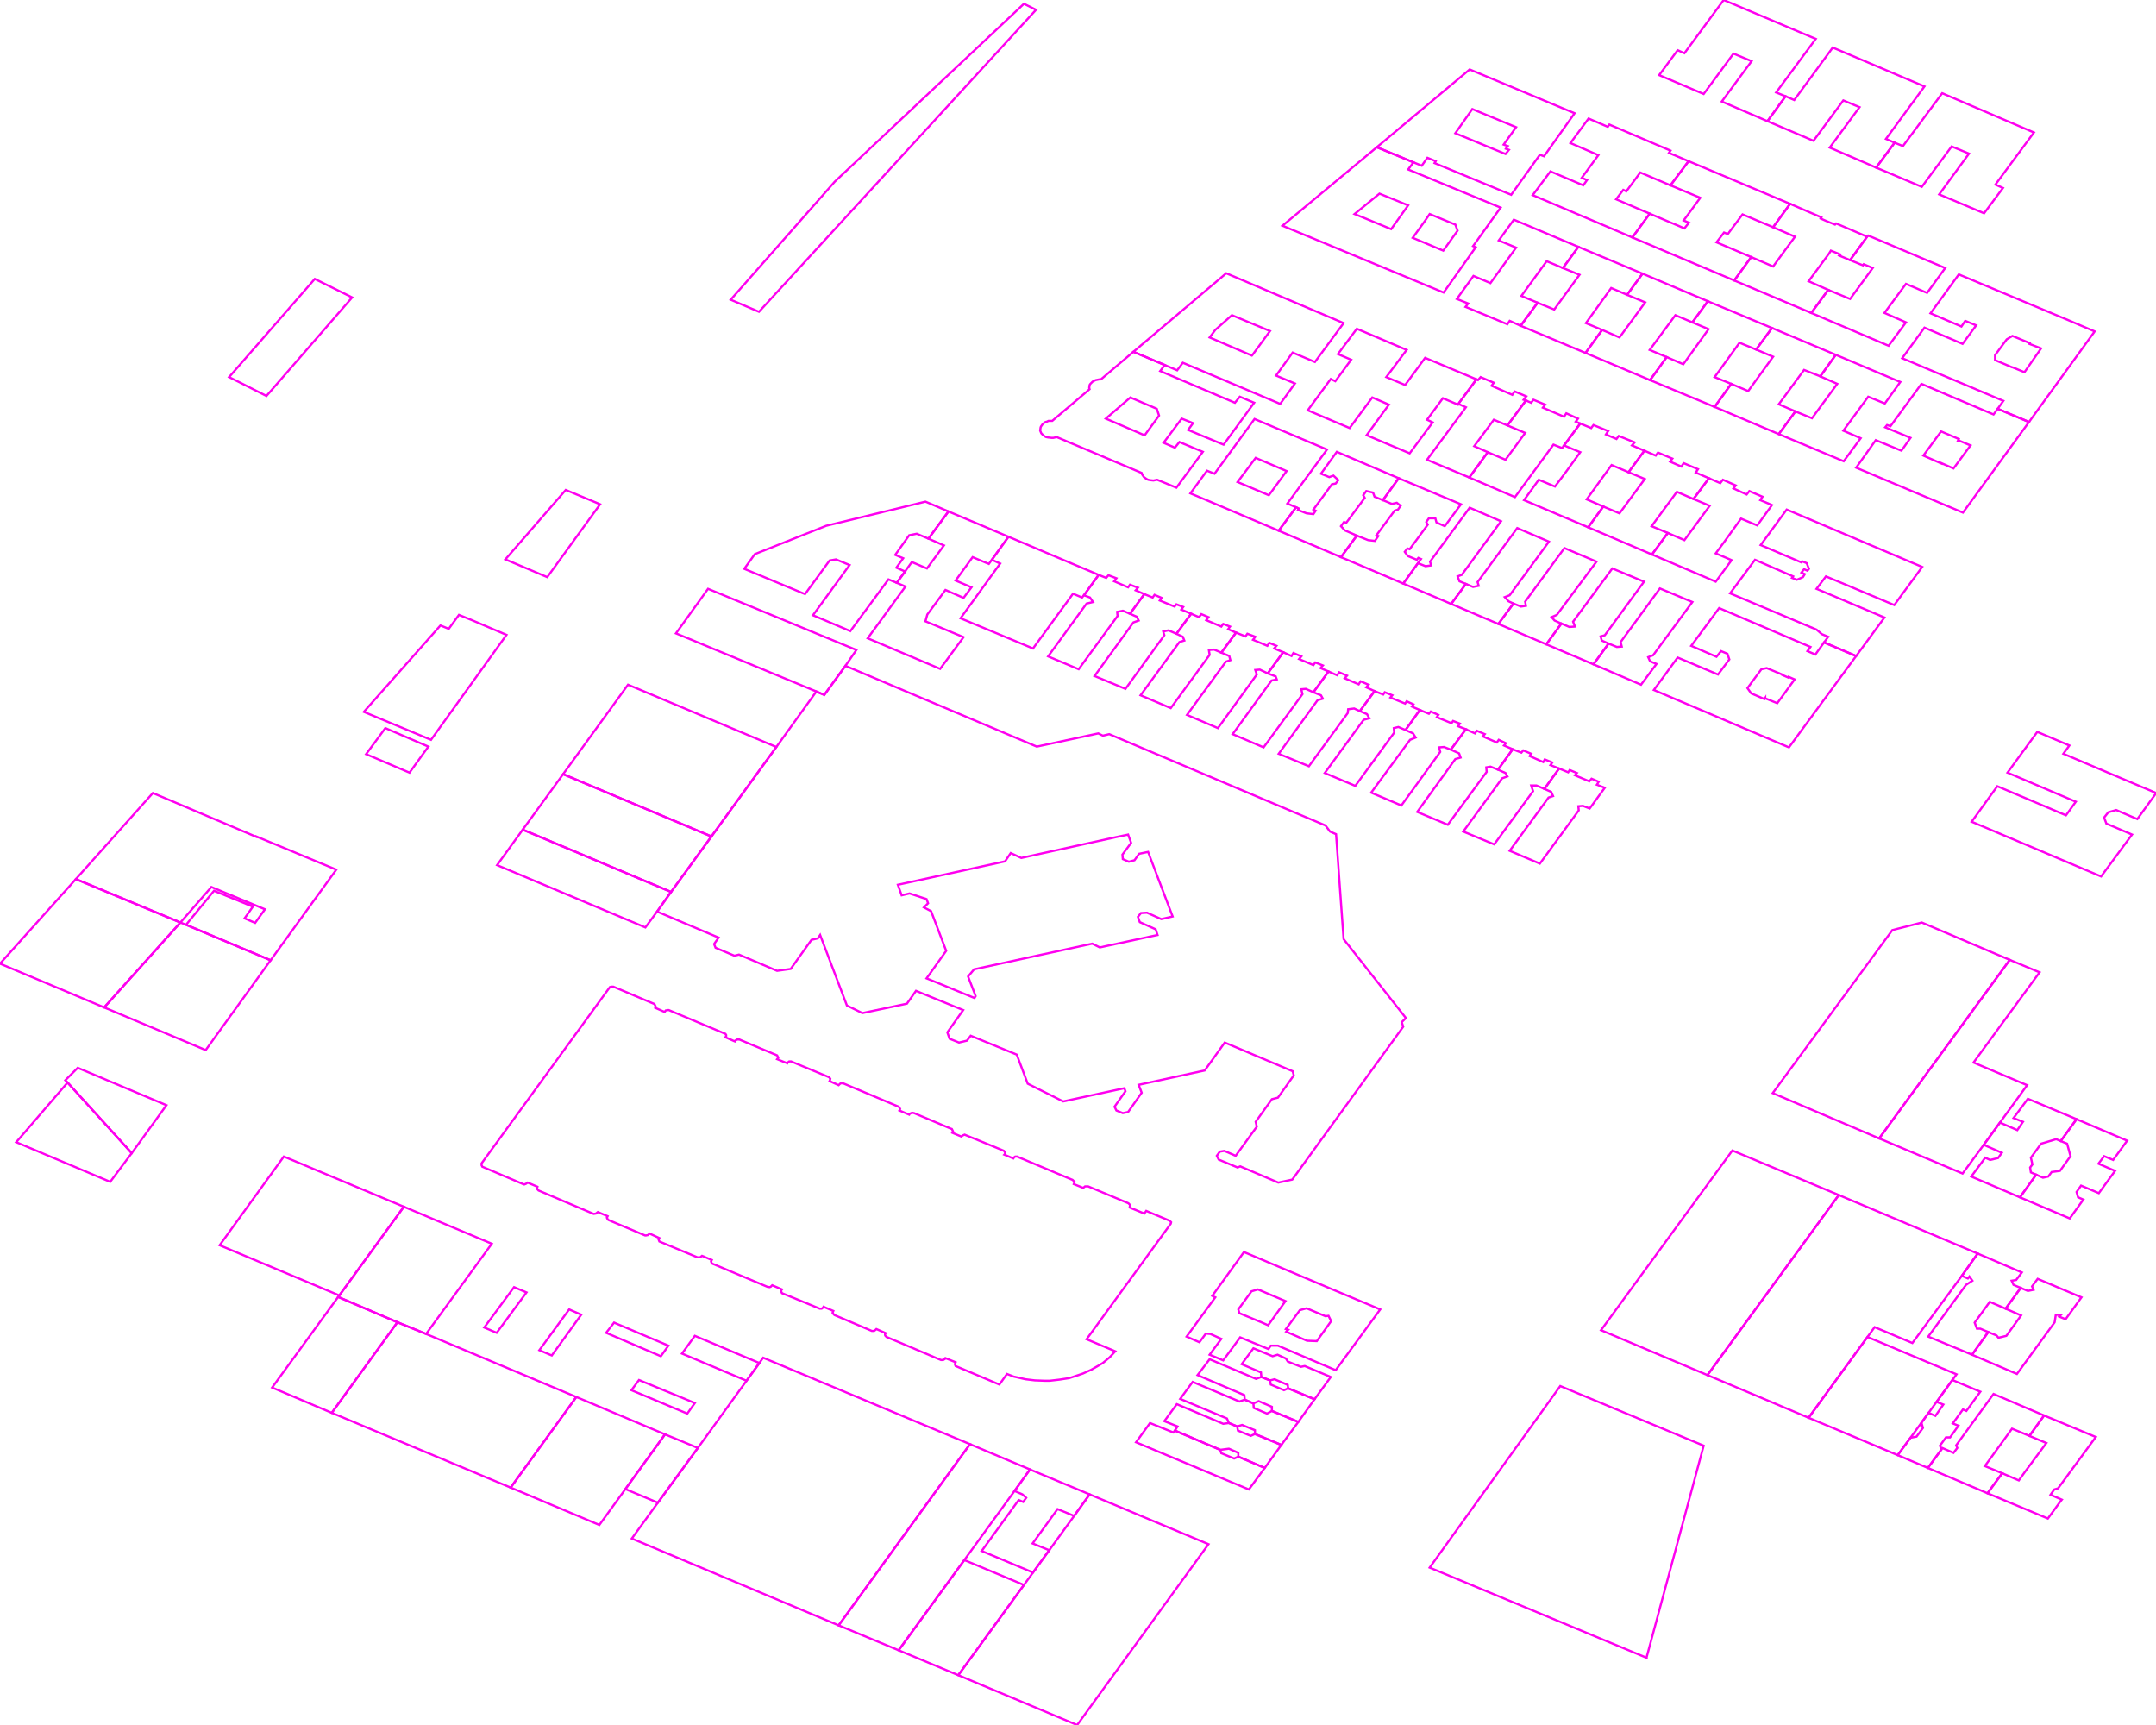 <?xml version="1.0" encoding="iso-8859-1" standalone="no"?>
<!DOCTYPE svg PUBLIC "-//W3C//DTD SVG 1.0//EN" "http://www.w3.org/TR/2001/REC-SVG-20010904/DTD/svg10.dtd">
<svg xmlns="http://www.w3.org/2000/svg" width="1000" height="800">
<path style="fill:rgb(255, 0, 0);fill-opacity:0;fill-rule:evenodd;stroke:rgb(255, 0, 240);stroke-width:1;" d="M 304.77, 422.757 L 311.247, 413.654 L 329.978, 387.921 L 360.088, 346.433 L 378.643, 320.7 L 382.319, 322.276 L 392.123, 308.796 L 480.875, 346.258 L 509.409, 340.131 L 511.51, 341.182 L 514.486, 340.481 L 614.792, 382.845 L 616.893, 385.646 L 619.694, 386.871 L 623.195, 435.536 L 652.079, 472.123 L 650.153, 474.048 L 650.853, 476.149 L 599.387, 547.046 L 592.91, 548.446 L 575.23, 540.919 L 574.004, 541.444 L 565.252, 537.768 L 564.376, 536.018 L 565.777, 534.092 L 567.877, 533.742 L 573.129, 536.018 L 582.932, 522.538 L 582.407, 520.263 L 589.934, 509.759 L 592.735, 509.059 L 600.088, 498.731 L 599.562, 496.805 L 568.053, 483.501 L 558.775, 496.455 L 528.14, 503.107 L 529.54, 506.783 L 523.239, 515.711 L 520.788, 516.236 L 517.812, 515.011 L 516.937, 513.26 L 522.013, 506.083 L 521.488, 504.683 L 493.129, 510.81 L 476.674, 502.582 L 471.597, 489.103 L 450.241, 480.35 L 448.49, 482.626 L 444.814, 483.501 L 440.438, 481.751 L 439.387, 478.775 L 446.74, 468.446 L 424.858, 459.519 L 420.656, 465.47 L 400, 469.847 L 392.823, 466.346 L 380.394, 433.611 L 379.344, 435.186 L 376.368, 435.886 L 366.74, 449.365 L 360.438, 450.241 L 342.757, 442.713 L 340.656, 443.239 L 331.904, 439.562 L 331.204, 437.812 L 333.304, 434.836 L 304.77, 422.757 z M 416.455, 410.328 L 418.206, 415.23 L 421.882, 414.354 L 429.759, 416.98 L 430.46, 418.906 L 428.534, 420.832 L 431.86, 422.582 L 438.862, 440.963 L 429.759, 453.742 L 451.991, 462.845 L 452.516, 461.969 L 449.015, 452.867 L 451.816, 449.54 L 506.608, 437.637 L 510.109, 439.387 L 536.893, 433.611 L 536.018, 430.985 L 528.665, 427.659 L 527.79, 425.208 L 529.19, 423.457 L 531.991, 423.282 L 538.643, 426.258 L 543.895, 425.033 L 532.516, 395.098 L 528.315, 395.974 L 526.214, 398.95 L 523.589, 399.65 L 520.788, 398.425 L 520.613, 396.324 L 524.639, 390.897 L 523.239, 387.046 L 517.462, 388.271 L 473.698, 397.899 L 468.796, 395.624 L 466.171, 399.475 L 416.455, 410.328 z "/>
<path style="fill:rgb(0, 255, 0);fill-opacity:0;fill-rule:evenodd;stroke:rgb(255, 0, 240);stroke-width:1;" d="M 223.37, 540.394 L 223.37, 539.519 L 282.888, 457.768 L 283.589, 457.593 L 284.464, 457.593 L 303.545, 465.646 L 304.07, 466.696 L 303.895, 467.396 L 308.271, 469.322 L 308.796, 468.621 L 309.847, 468.446 L 310.197, 468.446 L 336.455, 479.475 L 336.805, 480 L 336.805, 480.525 L 336.455, 481.05 L 340.832, 482.976 L 341.007, 482.626 L 341.882, 482.101 L 342.932, 482.101 L 360.438, 489.453 L 360.788, 490.153 L 360.963, 490.503 L 360.438, 491.204 L 365.164, 493.129 L 365.339, 492.779 L 366.039, 492.254 L 366.915, 492.254 L 384.595, 499.606 L 385.12, 500.306 L 384.945, 501.007 L 384.77, 501.357 L 388.972, 503.282 L 389.672, 502.582 L 390.022, 502.407 L 391.072, 502.407 L 416.805, 513.26 L 417.155, 513.611 L 417.505, 514.311 L 417.155, 515.011 L 421.707, 516.937 L 421.882, 516.586 L 422.582, 516.236 L 423.107, 516.061 L 423.982, 516.236 L 440.963, 523.414 L 441.488, 523.589 L 441.838, 524.289 L 442.013, 524.639 L 441.663, 525.339 L 445.864, 527.09 L 446.565, 526.565 L 447.44, 526.214 L 447.79, 526.389 L 465.295, 533.567 L 465.646, 533.742 L 466.171, 534.442 L 466.171, 535.142 L 465.821, 535.492 L 470.022, 537.243 L 470.372, 536.718 L 470.897, 536.368 L 471.772, 536.368 L 472.123, 536.543 L 497.505, 547.221 L 498.381, 548.096 L 498.031, 549.147 L 502.407, 550.897 L 503.282, 550.197 L 504.683, 550.197 L 523.063, 557.899 L 523.414, 558.074 L 524.114, 558.775 L 524.114, 559.125 L 523.939, 560 L 530.766, 562.801 L 531.641, 561.575 L 542.495, 566.127 L 543.195, 566.827 L 543.02, 567.527 L 503.982, 621.094 L 517.287, 626.696 L 514.661, 629.497 L 511.51, 632.123 L 509.759, 633.173 L 506.083, 635.274 L 502.232, 637.024 L 498.031, 638.425 L 495.93, 639.125 L 491.379, 639.825 L 486.827, 640.35 L 484.726, 640.35 L 480, 640.175 L 475.624, 639.65 L 473.348, 639.125 L 470.197, 638.425 L 467.046, 637.199 L 463.545, 642.101 L 443.239, 633.523 L 442.888, 632.648 L 443.239, 631.772 L 438.512, 629.847 L 438.337, 630.197 L 437.462, 630.722 L 436.411, 630.722 L 411.204, 620.044 L 410.678, 619.519 L 410.503, 619.168 L 410.503, 618.468 L 410.853, 618.293 L 406.477, 616.368 L 406.127, 616.718 L 405.427, 617.243 L 404.376, 617.243 L 387.046, 609.891 L 386.696, 609.54 L 386.171, 608.84 L 386.521, 607.965 L 381.969, 606.039 L 381.794, 606.389 L 381.094, 606.915 L 380.219, 606.915 L 362.713, 599.737 L 362.538, 599.387 L 362.188, 598.687 L 362.713, 597.987 L 358.162, 596.061 L 357.462, 596.761 L 356.937, 596.937 L 355.886, 596.761 L 330.503, 586.083 L 330.153, 585.908 L 329.803, 585.033 L 330.153, 584.333 L 325.602, 582.407 L 324.726, 583.107 L 323.501, 583.107 L 305.821, 575.755 L 305.47, 574.88 L 305.821, 574.179 L 301.269, 572.079 L 300.569, 572.779 L 299.694, 572.954 L 299.168, 572.954 L 282.188, 565.777 L 281.838, 565.427 L 281.488, 564.726 L 281.838, 564.026 L 277.287, 562.101 L 276.411, 562.801 L 275.361, 562.976 L 249.803, 552.123 L 249.278, 551.597 L 249.103, 551.072 L 249.278, 550.372 L 244.726, 548.446 L 244.026, 548.972 L 243.151, 549.322 L 242.626, 549.147 L 223.72, 541.094 L 223.37, 540.394 z "/>
<path style="fill:rgb(0, 0, 255);fill-opacity:0;fill-rule:evenodd;stroke:rgb(255, 0, 240);stroke-width:1;" d="M 293.042, 713.523 L 305.12, 696.893 L 323.676, 671.51 L 346.258, 640.35 L 352.21, 632.123 L 353.961, 629.672 L 449.891, 669.759 L 388.972, 753.786 L 293.042, 713.523 z "/>
<path style="fill:rgb(255, 255, 0);fill-opacity:0;fill-rule:evenodd;stroke:rgb(255, 0, 240);stroke-width:1;" d="M 663.107, 727.002 L 723.676, 642.801 L 790.197, 670.46 L 763.764, 768.49 L 763.764, 768.84 L 663.107, 727.002 z "/>
<path style="fill:rgb(255, 0, 0);fill-opacity:0;fill-rule:evenodd;stroke:rgb(255, 0, 240);stroke-width:1;" d="M 791.947, 637.724 L 852.867, 554.223 L 917.287, 581.357 L 909.934, 591.685 L 887.002, 622.845 L 869.497, 615.492 L 866.171, 620.044 L 838.862, 657.505 L 791.947, 637.724 z "/>
<path style="fill:rgb(0, 255, 0);fill-opacity:0;fill-rule:evenodd;stroke:rgb(255, 0, 240);stroke-width:1;" d="M 444.464, 776.893 L 474.923, 735.055 L 479.125, 729.278 L 486.652, 718.95 L 498.206, 703.02 L 505.383, 693.042 L 560.525, 716.149 L 499.606, 800 L 444.464, 776.893 z "/>
<path style="fill:rgb(0, 0, 255);fill-opacity:0;fill-rule:evenodd;stroke:rgb(255, 0, 240);stroke-width:1;" d="M 742.582, 616.893 L 803.501, 533.567 L 852.867, 554.223 L 791.947, 637.724 L 742.582, 616.893 z "/>
<path style="fill:rgb(255, 255, 0);fill-opacity:0;fill-rule:evenodd;stroke:rgb(255, 0, 240);stroke-width:1;" d="M 822.232, 506.958 L 877.724, 431.335 L 891.379, 427.834 L 932.166, 445.164 L 871.597, 527.965 L 822.232, 506.958 z "/>
<path style="fill:rgb(255, 0, 0);fill-opacity:0;fill-rule:evenodd;stroke:rgb(255, 0, 240);stroke-width:1;" d="M 35.186, 407.702 L 70.897, 367.79 L 118.862, 388.096 L 118.862, 387.921 L 155.974, 403.326 L 125.514, 445.339 L 86.302, 428.884 L 99.256, 413.129 L 117.287, 420.481 L 113.435, 425.908 L 118.337, 428.009 L 122.888, 421.707 L 98.031, 411.379 L 83.676, 427.834 L 35.186, 407.702 z "/>
<path style="fill:rgb(0, 255, 0);fill-opacity:0;fill-rule:evenodd;stroke:rgb(255, 0, 240);stroke-width:1;" d="M 153.873, 655.23 L 184.333, 613.217 L 197.637, 618.643 L 267.309, 647.877 L 236.849, 689.891 L 153.873, 655.23 z "/>
<path style="fill:rgb(0, 0, 255);fill-opacity:0;fill-rule:evenodd;stroke:rgb(255, 0, 240);stroke-width:1;" d="M 261.182, 359.037 L 291.291, 317.549 L 360.088, 346.433 L 329.978, 387.921 L 261.182, 359.037 z "/>
<path style="fill:rgb(255, 255, 0);fill-opacity:0;fill-rule:evenodd;stroke:rgb(255, 0, 240);stroke-width:1;" d="M 594.836, 104.683 L 638.6, 68.271 L 655.58, 75.273 L 653.129, 78.6 L 696.018, 96.28 L 683.239, 114.136 L 684.464, 114.661 L 669.584, 135.667 L 594.836, 104.683 z M 655.23, 110.284 L 669.409, 116.236 L 676.061, 106.958 L 675.011, 104.158 L 663.107, 99.256 L 660.832, 102.582 L 655.23, 110.284 z M 628.271, 99.256 L 635.098, 102.057 L 645.252, 106.258 L 653.129, 95.23 L 639.825, 89.803 L 628.271, 99.256 z "/>
<path style="fill:rgb(255, 0, 0);fill-opacity:0;fill-rule:evenodd;stroke:rgb(255, 0, 240);stroke-width:1;" d="M 388.972, 753.786 L 449.891, 669.759 L 477.724, 681.488 L 470.547, 691.466 L 447.265, 723.501 L 416.805, 765.339 L 388.972, 753.786 z "/>
<path style="fill:rgb(0, 255, 0);fill-opacity:0;fill-rule:evenodd;stroke:rgb(255, 0, 240);stroke-width:1;" d="M 101.882, 577.505 L 131.641, 536.368 L 187.309, 559.65 L 157.374, 600.788 L 101.882, 577.505 z "/>
<path style="fill:rgb(0, 0, 255);fill-opacity:0;fill-rule:evenodd;stroke:rgb(255, 0, 240);stroke-width:1;" d="M 767.09, 320 L 778.118, 304.945 L 796.849, 312.823 L 802.101, 305.821 L 801.225, 303.195 L 798.249, 301.969 L 796.149, 304.595 L 784.42, 299.519 L 797.374, 282.013 L 839.737, 300.044 L 838.337, 301.969 L 842.013, 303.545 L 846.039, 297.943 L 860.919, 304.245 L 829.759, 346.608 L 767.09, 320 z M 810.503, 319.125 L 812.254, 321.575 L 818.381, 324.201 L 818.731, 323.676 L 818.731, 323.851 L 824.333, 326.127 L 832.385, 315.098 L 829.584, 313.873 L 829.409, 314.223 L 826.608, 312.998 L 826.608, 312.823 L 819.431, 309.847 L 816.98, 310.372 L 810.503, 319.125 z "/>
<path style="fill:rgb(255, 255, 0);fill-opacity:0;fill-rule:evenodd;stroke:rgb(255, 0, 240);stroke-width:1;" d="M 871.597, 527.965 L 932.166, 445.164 L 945.996, 450.941 L 915.361, 492.779 L 940.219, 503.282 L 927.615, 520.613 L 920.088, 530.941 L 910.284, 544.245 L 871.597, 527.965 z "/>
<path style="fill:rgb(255, 0, 0);fill-opacity:0;fill-rule:evenodd;stroke:rgb(255, 0, 240);stroke-width:1;" d="M 882.276, 166.127 L 892.604, 151.947 L 910.284, 159.475 L 916.586, 150.897 L 911.51, 148.796 L 909.759, 151.422 L 895.405, 145.295 L 908.534, 127.265 L 959.65, 148.621 L 971.554, 153.698 L 941.094, 195.711 L 926.565, 189.584 L 929.19, 185.908 L 882.276, 166.127 z M 925.339, 167.002 L 933.217, 170.328 L 933.392, 170.328 L 938.993, 172.604 L 946.696, 161.575 L 941.269, 159.475 L 941.444, 159.125 L 933.392, 155.799 L 930.766, 157.374 L 925.339, 164.726 L 925.339, 167.002 z "/>
<path style="fill:rgb(0, 255, 0);fill-opacity:0;fill-rule:evenodd;stroke:rgb(255, 0, 240);stroke-width:1;" d="M 802.451, 275.186 L 814.004, 259.606 L 831.685, 267.309 L 831.16, 268.009 L 833.435, 268.884 L 836.236, 267.659 L 837.112, 266.258 L 835.536, 265.558 L 836.761, 263.982 L 838.337, 264.683 L 839.037, 263.807 L 837.987, 261.182 L 835.886, 260.306 L 835.536, 260.832 L 816.63, 252.779 L 828.709, 236.324 L 891.554, 262.932 L 878.6, 280.613 L 846.915, 267.309 L 842.538, 273.085 L 874.048, 286.389 L 860.919, 304.245 L 846.039, 297.943 L 847.965, 295.317 L 844.989, 294.092 L 842.538, 291.991 L 802.451, 275.186 z "/>
<path style="fill:rgb(0, 0, 255);fill-opacity:0;fill-rule:evenodd;stroke:rgb(255, 0, 240);stroke-width:1;" d="M 482.451, 199.737 L 482.626, 198.337 L 482.801, 197.812 L 483.676, 196.586 L 484.902, 195.711 L 485.602, 195.536 L 486.302, 195.186 L 488.053, 195.186 L 505.383, 180.481 L 505.208, 179.956 L 505.383, 178.556 L 505.733, 178.031 L 506.783, 176.98 L 508.184, 176.28 L 509.934, 175.93 L 510.635, 175.93 L 525.689, 163.151 L 540.219, 169.278 L 538.118, 172.079 L 572.779, 186.783 L 575.055, 183.982 L 581.707, 186.783 L 567.527, 206.214 L 551.072, 199.387 L 553.348, 196.236 L 548.096, 194.136 L 539.694, 205.339 L 544.945, 207.615 L 547.046, 204.989 L 557.899, 209.54 L 545.646, 226.171 L 536.718, 222.495 L 534.967, 222.845 L 533.392, 222.67 L 532.516, 222.495 L 531.816, 222.144 L 530.591, 221.269 L 529.716, 220.044 L 529.54, 219.344 L 490.153, 202.713 L 488.578, 203.063 L 487.702, 203.063 L 486.127, 202.888 L 485.252, 202.713 L 484.551, 202.363 L 483.501, 201.488 L 482.976, 200.963 L 482.451, 199.737 z M 512.91, 194.136 L 530.766, 201.838 L 530.941, 201.838 L 537.593, 192.735 L 536.543, 189.584 L 524.289, 184.333 L 512.91, 194.136 z "/>
<path style="fill:rgb(255, 255, 0);fill-opacity:0;fill-rule:evenodd;stroke:rgb(255, 0, 240);stroke-width:1;" d="M 525.689, 163.151 L 568.753, 126.74 L 623.195, 149.847 L 609.891, 167.877 L 599.562, 163.501 L 591.86, 174.179 L 600.613, 177.856 L 593.786, 187.309 L 548.621, 168.228 L 545.996, 171.729 L 540.219, 169.278 L 525.689, 163.151 z M 561.05, 156.499 L 580.656, 164.902 L 580.832, 164.726 L 589.059, 153.523 L 571.379, 146.171 L 563.676, 152.998 L 561.05, 156.499 z "/>
<path style="fill:rgb(255, 0, 0);fill-opacity:0;fill-rule:evenodd;stroke:rgb(255, 0, 240);stroke-width:1;" d="M 914.486, 381.094 L 926.389, 364.639 L 958.249, 378.118 L 962.801, 371.816 L 931.116, 358.337 L 944.945, 339.431 L 959.825, 345.733 L 957.024, 349.584 L 1000.09, 367.79 L 991.335, 379.869 L 981.532, 375.667 L 977.856, 376.718 L 975.93, 379.168 L 976.98, 381.969 L 988.884, 387.046 L 974.53, 406.477 L 914.486, 381.094 z "/>
<path style="fill:rgb(0, 255, 0);fill-opacity:0;fill-rule:evenodd;stroke:rgb(255, 0, 240);stroke-width:1;" d="M 638.6, 68.271 L 681.663, 32.21 L 730.328, 52.516 L 716.149, 72.473 L 714.223, 71.772 L 700.919, 90.328 L 665.383, 75.624 L 665.908, 74.748 L 662.057, 73.173 L 659.431, 76.849 L 655.58, 75.273 L 638.6, 68.271 z M 675.011, 61.794 L 698.293, 71.422 L 699.869, 69.497 L 698.468, 68.972 L 699.344, 67.746 L 697.418, 67.046 L 703.195, 58.993 L 682.888, 50.591 L 675.011, 61.794 z "/>
<path style="fill:rgb(0, 0, 255);fill-opacity:0;fill-rule:evenodd;stroke:rgb(255, 0, 240);stroke-width:1;" d="M 48.315, 467.221 L 83.676, 427.834 L 86.302, 428.884 L 125.514, 445.339 L 95.405, 487.002 L 48.315, 467.221 z "/>
<path style="fill:rgb(255, 255, 0);fill-opacity:0;fill-rule:evenodd;stroke:rgb(255, 0, 240);stroke-width:1;" d="M 345.208, 263.807 L 350.109, 256.98 L 383.195, 243.851 L 429.234, 232.648 L 439.912, 237.199 L 430.635, 249.803 L 425.208, 247.527 L 421.707, 248.228 L 415.23, 257.33 L 418.906, 258.906 L 415.755, 263.282 L 419.781, 265.033 L 415.93, 270.284 L 412.079, 268.709 L 394.398, 292.691 L 377.068, 285.339 L 394.048, 262.057 L 387.746, 259.431 L 384.77, 259.956 L 373.392, 275.536 L 345.208, 263.807 z "/>
<path style="fill:rgb(255, 0, 0);fill-opacity:0;fill-rule:evenodd;stroke:rgb(255, 0, 240);stroke-width:1;" d="M 242.451, 384.77 L 261.182, 359.037 L 329.978, 387.921 L 311.247, 413.654 L 242.451, 384.77 z "/>
<path style="fill:rgb(0, 255, 0);fill-opacity:0;fill-rule:evenodd;stroke:rgb(255, 0, 240);stroke-width:1;" d="M 860.919, 216.893 L 870.022, 204.114 L 881.926, 209.015 L 886.127, 203.063 L 874.398, 198.162 L 875.274, 197.112 L 876.849, 197.637 L 891.204, 178.031 L 909.759, 185.908 L 924.639, 192.21 L 926.565, 189.584 L 941.094, 195.711 L 910.46, 237.724 L 860.919, 216.893 z M 892.079, 211.291 L 900.481, 214.967 L 900.481, 214.792 L 906.083, 217.243 L 913.961, 206.565 L 908.534, 204.289 L 908.184, 204.289 L 908.534, 203.589 L 900.306, 200.088 L 892.079, 211.291 z "/>
<path style="fill:rgb(0, 0, 255);fill-opacity:0;fill-rule:evenodd;stroke:rgb(255, 0, 240);stroke-width:1;" d="M 236.849, 689.891 L 267.309, 647.877 L 308.446, 665.208 L 290.066, 690.591 L 277.987, 707.221 L 236.849, 689.891 z "/>
<path style="fill:rgb(255, 255, 0);fill-opacity:0;fill-rule:evenodd;stroke:rgb(255, 0, 240);stroke-width:1;" d="M 156.849, 601.488 L 157.374, 600.788 L 187.309, 559.65 L 228.096, 576.805 L 197.637, 618.643 L 184.333, 613.217 L 156.849, 601.488 z "/>
<path style="fill:rgb(255, 0, 0);fill-opacity:0;fill-rule:evenodd;stroke:rgb(255, 0, 240);stroke-width:1;" d="M 550.372, 619.869 L 563.676, 601.663 L 562.276, 600.963 L 576.98, 580.656 L 616.368, 597.287 L 640.175, 607.265 L 619.519, 635.449 L 592.735, 624.07 L 589.409, 624.07 L 588.359, 625.646 L 575.23, 620.219 L 567.352, 630.897 L 561.05, 628.271 L 566.477, 620.919 L 561.4, 618.643 L 559.3, 618.468 L 556.324, 622.495 L 550.372, 619.869 z M 596.411, 616.368 L 597.462, 616.718 L 596.586, 617.593 L 606.214, 621.794 L 610.766, 621.969 L 617.418, 612.691 L 616.193, 610.241 L 614.792, 610.416 L 606.039, 606.74 L 602.888, 607.615 L 598.512, 613.567 L 596.411, 616.368 z M 574.354, 607.265 L 574.88, 609.015 L 585.033, 613.217 L 588.184, 614.617 L 596.236, 603.414 L 583.457, 597.987 L 580.481, 598.862 L 574.354, 607.265 z "/>
<path style="fill:rgb(0, 255, 0);fill-opacity:0;fill-rule:evenodd;stroke:rgb(255, 0, 240);stroke-width:1;" d="M 838.862, 657.505 L 866.171, 620.044 L 907.484, 637.374 L 905.558, 640 L 898.206, 650.153 L 894.53, 655.23 L 891.204, 659.781 L 886.127, 666.783 L 880.175, 674.836 L 838.862, 657.505 z "/>
<path style="fill:rgb(0, 0, 255);fill-opacity:0;fill-rule:evenodd;stroke:rgb(255, 0, 240);stroke-width:1;" d="M 606.565, 190.284 L 617.243, 175.755 L 619.344, 176.805 L 626.696, 166.827 L 620.569, 164.201 L 629.322, 152.473 L 652.429, 162.276 L 642.976, 174.88 L 651.729, 178.556 L 661.007, 165.952 L 684.814, 175.93 L 676.411, 187.309 L 676.236, 187.659 L 669.234, 184.683 L 661.882, 194.661 L 664.508, 195.886 L 653.829, 210.241 L 633.873, 201.838 L 644.201, 187.659 L 636.499, 184.333 L 625.996, 198.512 L 606.565, 190.284 z "/>
<path style="fill:rgb(255, 255, 0);fill-opacity:0;fill-rule:evenodd;stroke:rgb(255, 0, 240);stroke-width:1;" d="M 870.197, 77.724 L 878.775, 66.171 L 882.626, 67.746 L 900.832, 43.239 L 943.37, 61.444 L 925.514, 85.602 L 929.015, 87.177 L 920.263, 98.906 L 899.431, 90.153 L 913.26, 71.247 L 905.208, 67.921 L 891.379, 86.652 L 870.197, 77.724 z "/>
<path style="fill:rgb(255, 0, 0);fill-opacity:0;fill-rule:evenodd;stroke:rgb(255, 0, 240);stroke-width:1;" d="M 313.523, 293.742 L 328.403, 273.085 L 397.199, 301.444 L 392.123, 308.796 L 382.319, 322.276 L 378.643, 320.7 L 313.523, 293.742 z "/>
<path style="fill:rgb(0, 255, 0);fill-opacity:0;fill-rule:evenodd;stroke:rgb(255, 0, 240);stroke-width:1;" d="M 402.451, 296.018 L 419.956, 272.035 L 415.93, 270.284 L 419.781, 265.033 L 422.932, 260.656 L 429.934, 263.632 L 437.812, 252.954 L 430.635, 249.803 L 439.912, 237.199 L 467.746, 248.928 L 460.044, 259.606 L 458.643, 261.532 L 451.116, 258.381 L 443.239, 269.234 L 450.591, 272.385 L 446.915, 277.287 L 438.512, 273.611 L 430.109, 284.989 L 429.234, 288.14 L 446.915, 295.492 L 436.061, 310.197 L 402.451, 296.018 z "/>
<path style="fill:rgb(0, 0, 255);fill-opacity:0;fill-rule:evenodd;stroke:rgb(255, 0, 240);stroke-width:1;" d="M 168.753, 330.153 L 204.289, 290.066 L 208.14, 291.641 L 212.867, 285.164 L 218.468, 287.44 L 234.923, 294.442 L 199.912, 343.107 L 168.753, 330.153 z "/>
<path style="fill:rgb(255, 255, 0);fill-opacity:0;fill-rule:evenodd;stroke:rgb(255, 0, 240);stroke-width:1;" d="M 710.897, 90.503 L 719.125, 79.475 L 734.354, 85.952 L 736.105, 83.501 L 733.654, 82.451 L 741.357, 71.948 L 728.403, 66.346 L 736.805, 54.967 L 745.733, 58.818 L 746.433, 57.768 L 774.792, 69.847 L 774.092, 70.897 L 783.195, 74.748 L 774.792, 85.952 L 760.788, 80 L 754.311, 88.753 L 752.91, 88.052 L 749.584, 92.429 L 765.164, 99.081 L 757.112, 110.109 L 710.897, 90.503 z "/>
<path style="fill:rgb(255, 0, 0);fill-opacity:0;fill-rule:evenodd;stroke:rgb(255, 0, 240);stroke-width:1;" d="M 445.514, 286.74 L 463.895, 261.357 L 460.044, 259.606 L 467.746, 248.928 L 509.584, 266.608 L 502.757, 276.061 L 501.882, 277.112 L 497.681, 275.361 L 479.125, 300.744 L 445.514, 286.74 z "/>
<path style="fill:rgb(0, 255, 0);fill-opacity:0;fill-rule:evenodd;stroke:rgb(255, 0, 240);stroke-width:1;" d="M 757.112, 110.109 L 765.164, 99.081 L 781.269, 105.908 L 783.37, 103.282 L 780.919, 102.232 L 788.621, 91.729 L 774.792, 85.952 L 783.195, 74.748 L 830.284, 94.529 L 822.407, 105.383 L 808.228, 99.431 L 801.4, 108.534 L 799.65, 107.834 L 796.149, 112.385 L 812.254, 119.212 L 804.376, 130.066 L 757.112, 110.109 z "/>
<path style="fill:rgb(0, 0, 255);fill-opacity:0;fill-rule:evenodd;stroke:rgb(255, 0, 240);stroke-width:1;" d="M 126.214, 643.501 L 156.849, 601.488 L 184.333, 613.217 L 153.873, 655.23 L 126.214, 643.501 z "/>
<path style="fill:rgb(255, 255, 0);fill-opacity:0;fill-rule:evenodd;stroke:rgb(255, 0, 240);stroke-width:1;" d="M 416.805, 765.339 L 447.265, 723.501 L 474.923, 735.055 L 444.464, 776.893 L 416.805, 765.339 z "/>
<path style="fill:rgb(255, 0, 0);fill-opacity:0;fill-rule:evenodd;stroke:rgb(255, 0, 240);stroke-width:1;" d="M 230.547, 401.225 L 242.451, 384.77 L 311.247, 413.654 L 304.77, 422.757 L 299.344, 430.109 L 230.547, 401.225 z "/>
<path style="fill:rgb(0, 255, 0);fill-opacity:0;fill-rule:evenodd;stroke:rgb(255, 0, 240);stroke-width:1;" d="M 552.123, 228.796 L 559.825, 218.293 L 563.326, 219.694 L 581.882, 194.311 L 615.492, 208.49 L 597.112, 233.523 L 601.138, 235.274 L 593.085, 246.127 L 552.123, 228.796 z M 574.004, 223.545 L 588.534, 229.672 L 596.761, 218.468 L 582.407, 212.341 L 574.004, 223.545 z "/>
<path style="fill:rgb(0, 0, 255);fill-opacity:0;fill-rule:evenodd;stroke:rgb(255, 0, 240);stroke-width:1;" d="M 840.088, 145.12 L 847.965, 134.442 L 858.118, 138.643 L 868.621, 124.289 L 864.42, 122.538 L 864.07, 123.063 L 858.118, 120.613 L 865.996, 109.759 L 866.521, 109.234 L 902.232, 124.289 L 893.829, 135.842 L 884.026, 131.641 L 874.048, 145.12 L 884.026, 149.497 L 875.974, 160.35 L 840.088, 145.12 z "/>
<path style="fill:rgb(255, 255, 0);fill-opacity:0;fill-rule:evenodd;stroke:rgb(255, 0, 240);stroke-width:1;" d="M 804.376, 130.066 L 812.254, 119.212 L 822.407, 123.589 L 832.56, 109.759 L 822.407, 105.383 L 830.284, 94.529 L 844.814, 100.832 L 844.464, 101.357 L 847.265, 102.582 L 851.116, 104.158 L 851.641, 103.632 L 865.996, 109.759 L 858.118, 120.613 L 853.042, 118.512 L 853.567, 117.987 L 849.19, 116.236 L 848.315, 117.637 L 838.862, 130.416 L 847.965, 134.442 L 840.088, 145.12 L 804.376, 130.066 z "/>
<path style="fill:rgb(255, 0, 0);fill-opacity:0;fill-rule:evenodd;stroke:rgb(255, 0, 240);stroke-width:1;" d="M 7.527, 529.716 L 31.335, 502.057 L 61.094, 534.792 L 51.116, 548.096 L 7.527, 529.716 z "/>
<path style="fill:rgb(0, 255, 0);fill-opacity:0;fill-rule:evenodd;stroke:rgb(255, 0, 240);stroke-width:1;" d="M 106.258, 174.88 L 145.996, 129.365 L 163.326, 137.943 L 123.589, 183.632 L 106.258, 174.88 z "/>
<path style="fill:rgb(0, 0, 255);fill-opacity:0;fill-rule:evenodd;stroke:rgb(255, 0, 240);stroke-width:1;" d="M 675.711, 138.643 L 683.414, 127.965 L 691.291, 131.291 L 703.195, 114.836 L 695.142, 111.51 L 702.144, 101.882 L 732.079, 114.486 L 724.902, 124.289 L 717.374, 121.138 L 705.646, 137.243 L 713.173, 140.394 L 705.295, 151.072 L 700.219, 148.796 L 699.168, 150.372 L 679.737, 142.319 L 680.963, 140.744 L 675.711, 138.643 z "/>
<path style="fill:rgb(255, 255, 0);fill-opacity:0;fill-rule:evenodd;stroke:rgb(255, 0, 240);stroke-width:1;" d="M 825.033, 201.313 L 832.735, 190.81 L 840.438, 193.961 L 852.166, 178.031 L 844.289, 174.53 L 851.466, 164.551 L 881.4, 177.155 L 874.223, 187.133 L 866.521, 183.982 L 854.967, 199.737 L 863.02, 203.239 L 855.142, 213.917 L 825.033, 201.313 z "/>
<path style="fill:rgb(255, 0, 0);fill-opacity:0;fill-rule:evenodd;stroke:rgb(255, 0, 240);stroke-width:1;" d="M 705.295, 151.072 L 713.173, 140.394 L 720.875, 143.545 L 732.604, 127.44 L 724.902, 124.289 L 732.079, 114.486 L 761.838, 126.915 L 754.661, 136.718 L 747.309, 133.567 L 735.58, 149.847 L 743.107, 152.998 L 735.405, 163.676 L 705.295, 151.072 z "/>
<path style="fill:rgb(0, 255, 0);fill-opacity:0;fill-rule:evenodd;stroke:rgb(255, 0, 240);stroke-width:1;" d="M 765.339, 176.28 L 773.042, 165.602 L 780.744, 168.928 L 792.473, 152.648 L 784.945, 149.497 L 792.123, 139.694 L 821.882, 152.123 L 814.53, 162.101 L 806.827, 158.95 L 795.274, 174.88 L 802.976, 178.031 L 795.274, 188.709 L 765.339, 176.28 z "/>
<path style="fill:rgb(0, 0, 255);fill-opacity:0;fill-rule:evenodd;stroke:rgb(255, 0, 240);stroke-width:1;" d="M 795.274, 188.709 L 802.976, 178.031 L 810.853, 181.357 L 822.407, 165.427 L 814.53, 162.101 L 821.882, 152.123 L 851.466, 164.551 L 844.289, 174.53 L 836.761, 171.554 L 825.033, 187.484 L 832.735, 190.81 L 825.033, 201.313 L 795.274, 188.709 z "/>
<path style="fill:rgb(255, 255, 0);fill-opacity:0;fill-rule:evenodd;stroke:rgb(255, 0, 240);stroke-width:1;" d="M 735.405, 163.676 L 743.107, 152.998 L 751.16, 156.499 L 763.063, 140.219 L 754.661, 136.718 L 761.838, 126.915 L 792.123, 139.694 L 784.945, 149.497 L 777.068, 146.171 L 765.164, 162.276 L 773.042, 165.602 L 765.339, 176.28 L 735.405, 163.676 z "/>
<path style="fill:rgb(255, 0, 0);fill-opacity:0;fill-rule:evenodd;stroke:rgb(255, 0, 240);stroke-width:1;" d="M 736.63, 244.551 L 743.632, 234.923 L 751.16, 238.074 L 762.888, 222.144 L 755.361, 218.993 L 762.713, 209.015 L 767.965, 211.291 L 769.015, 209.891 L 775.667, 212.691 L 774.617, 214.092 L 779.869, 216.368 L 780.919, 214.792 L 787.571, 217.593 L 786.521, 219.168 L 792.648, 221.794 L 785.47, 231.422 L 777.768, 228.096 L 766.039, 244.026 L 773.567, 247.177 L 766.214, 257.155 L 736.63, 244.551 z "/>
<path style="fill:rgb(0, 255, 0);fill-opacity:0;fill-rule:evenodd;stroke:rgb(255, 0, 240);stroke-width:1;" d="M 706.871, 231.947 L 713.698, 222.495 L 721.225, 225.646 L 726.477, 218.643 L 732.954, 209.716 L 725.427, 206.565 L 732.954, 196.411 L 738.031, 198.512 L 739.081, 197.112 L 745.908, 199.912 L 744.858, 201.488 L 749.759, 203.589 L 750.81, 202.188 L 758.162, 205.164 L 756.937, 206.565 L 762.713, 209.015 L 755.361, 218.993 L 747.484, 215.667 L 735.93, 231.597 L 743.632, 234.923 L 736.63, 244.551 L 706.871, 231.947 z "/>
<path style="fill:rgb(0, 0, 255);fill-opacity:0;fill-rule:evenodd;stroke:rgb(255, 0, 240);stroke-width:1;" d="M 766.214, 257.155 L 773.567, 247.177 L 781.269, 250.503 L 792.998, 234.573 L 785.47, 231.422 L 792.648, 221.794 L 797.899, 224.07 L 799.125, 222.495 L 805.077, 225.12 L 804.026, 226.521 L 810.153, 229.322 L 811.379, 227.746 L 817.505, 230.372 L 816.455, 231.947 L 821.882, 234.223 L 815.055, 243.676 L 807.527, 240.525 L 799.825, 251.204 L 795.799, 256.63 L 803.151, 259.781 L 795.799, 269.759 L 766.214, 257.155 z "/>
<path style="fill:rgb(255, 255, 0);fill-opacity:0;fill-rule:evenodd;stroke:rgb(255, 0, 240);stroke-width:1;" d="M 621.969, 258.381 L 629.322, 248.403 L 634.573, 250.503 L 637.724, 250.853 L 639.3, 248.578 L 638.425, 248.228 L 646.827, 236.849 L 648.403, 236.324 L 649.628, 234.573 L 647.877, 233.173 L 645.602, 233.698 L 641.4, 231.947 L 648.753, 221.794 L 677.637, 233.873 L 670.109, 244.026 L 666.258, 242.276 L 665.733, 240.35 L 662.757, 240.35 L 661.532, 242.101 L 662.232, 243.326 L 653.829, 254.705 L 652.779, 254.354 L 651.554, 255.93 L 652.954, 257.856 L 657.155, 259.606 L 657.856, 258.731 L 659.081, 259.256 L 657.681, 261.182 L 650.853, 270.635 L 621.969, 258.381 z "/>
<path style="fill:rgb(255, 0, 0);fill-opacity:0;fill-rule:evenodd;stroke:rgb(255, 0, 240);stroke-width:1;" d="M 593.085, 246.127 L 601.138, 235.274 L 602.363, 235.799 L 602.013, 236.499 L 606.039, 238.074 L 609.19, 238.425 L 610.241, 236.849 L 609.19, 236.324 L 617.768, 224.595 L 619.519, 224.245 L 620.744, 222.67 L 618.468, 220.569 L 616.543, 221.269 L 612.691, 219.694 L 620.044, 209.54 L 648.753, 221.794 L 641.4, 231.947 L 637.549, 230.372 L 636.849, 228.446 L 633.698, 227.746 L 632.298, 229.672 L 632.998, 230.897 L 624.42, 242.451 L 623.37, 242.101 L 621.969, 244.026 L 623.72, 245.952 L 629.322, 248.403 L 621.969, 258.381 L 593.085, 246.127 z "/>
<path style="fill:rgb(0, 255, 0);fill-opacity:0;fill-rule:evenodd;stroke:rgb(255, 0, 240);stroke-width:1;" d="M 455.317, 719.3 L 472.473, 695.667 L 474.573, 696.543 L 475.974, 694.617 L 474.223, 693.042 L 470.547, 691.466 L 477.724, 681.488 L 505.383, 693.042 L 498.206, 703.02 L 490.503, 699.869 L 478.95, 715.799 L 486.652, 718.95 L 479.125, 729.278 L 455.317, 719.3 z "/>
<path style="fill:rgb(0, 0, 255);fill-opacity:0;fill-rule:evenodd;stroke:rgb(255, 0, 240);stroke-width:1;" d="M 921.838, 692.516 L 928.665, 683.239 L 936.368, 686.565 L 939.519, 682.188 L 949.147, 669.234 L 941.269, 665.908 L 948.096, 656.455 L 972.079, 666.433 L 954.573, 690.241 L 952.823, 690.766 L 951.072, 693.217 L 956.324, 695.492 L 955.624, 696.368 L 949.847, 704.245 L 921.838, 692.516 z "/>
<path style="fill:rgb(255, 255, 0);fill-opacity:0;fill-rule:evenodd;stroke:rgb(255, 0, 240);stroke-width:1;" d="M 936.893, 555.274 L 944.42, 544.77 L 947.571, 546.171 L 950.022, 545.646 L 951.597, 543.545 L 955.449, 543.02 L 960.35, 536.193 L 958.775, 530.416 L 955.799, 529.19 L 963.151, 519.037 L 986.608, 529.015 L 980.131, 537.943 L 975.93, 536.193 L 973.304, 539.694 L 981.007, 543.02 L 973.479, 553.348 L 965.252, 549.847 L 963.151, 552.823 L 963.851, 555.274 L 966.302, 556.324 L 960, 565.077 L 936.893, 555.274 z "/>
<path style="fill:rgb(255, 0, 0);fill-opacity:0;fill-rule:evenodd;stroke:rgb(255, 0, 240);stroke-width:1;" d="M 894.179, 680.788 L 900.481, 672.21 L 900.832, 671.51 L 906.083, 673.786 L 907.834, 671.51 L 907.309, 670.284 L 924.639, 646.477 L 948.096, 656.455 L 941.269, 665.908 L 933.217, 662.582 L 920.613, 679.912 L 928.665, 683.239 L 921.838, 692.516 L 894.179, 680.788 z "/>
<path style="fill:rgb(0, 255, 0);fill-opacity:0;fill-rule:evenodd;stroke:rgb(255, 0, 240);stroke-width:1;" d="M 914.311, 545.646 L 920.788, 536.893 L 923.063, 537.943 L 926.74, 537.068 L 928.49, 534.617 L 920.088, 530.941 L 927.615, 520.613 L 935.667, 524.114 L 938.293, 520.263 L 933.917, 518.512 L 940.569, 509.584 L 963.151, 519.037 L 955.799, 529.19 L 953.698, 528.315 L 946.696, 530.416 L 941.969, 536.893 L 942.67, 540.044 L 941.619, 541.444 L 941.969, 543.72 L 944.42, 544.77 L 936.893, 555.274 L 914.311, 545.646 z "/>
<path style="fill:rgb(0, 0, 255);fill-opacity:0;fill-rule:evenodd;stroke:rgb(255, 0, 240);stroke-width:1;" d="M 681.488, 221.444 L 690.066, 209.716 L 698.293, 213.217 L 707.396, 200.788 L 699.168, 197.287 L 707.746, 185.733 L 710.197, 186.783 L 711.247, 185.383 L 716.674, 187.659 L 715.624, 189.059 L 725.427, 193.26 L 726.477, 191.685 L 731.904, 194.136 L 730.853, 195.536 L 732.954, 196.411 L 725.427, 206.565 L 724.551, 207.79 L 720.525, 206.214 L 702.67, 230.547 L 681.488, 221.444 z "/>
<path style="fill:rgb(255, 255, 0);fill-opacity:0;fill-rule:evenodd;stroke:rgb(255, 0, 240);stroke-width:1;" d="M 914.661, 628.271 L 922.188, 617.768 L 926.039, 619.344 L 926.915, 620.394 L 930.591, 619.519 L 937.418, 610.066 L 930.241, 606.915 L 937.243, 597.287 L 940.569, 598.687 L 943.195, 598.162 L 942.495, 596.586 L 945.12, 593.085 L 965.427, 601.663 L 958.074, 611.816 L 955.098, 610.591 L 955.799, 609.891 L 953.523, 609.716 L 952.998, 613.217 L 935.492, 637.199 L 914.661, 628.271 z "/>
<path style="fill:rgb(255, 0, 0);fill-opacity:0;fill-rule:evenodd;stroke:rgb(255, 0, 240);stroke-width:1;" d="M 894.354, 619.869 L 911.86, 595.886 L 914.836, 593.961 L 913.435, 592.035 L 912.735, 592.91 L 909.934, 591.685 L 917.287, 581.357 L 937.768, 590.109 L 935.142, 593.611 L 933.042, 593.961 L 933.917, 595.886 L 937.243, 597.287 L 930.241, 606.915 L 922.888, 603.764 L 915.886, 613.392 L 916.937, 616.193 L 918.512, 616.193 L 922.188, 617.768 L 914.661, 628.271 L 894.354, 619.869 z "/>
<path style="fill:rgb(0, 255, 0);fill-opacity:0;fill-rule:evenodd;stroke:rgb(255, 0, 240);stroke-width:1;" d="M 661.882, 213.217 L 679.912, 188.884 L 676.411, 187.309 L 684.814, 175.93 L 685.514, 176.28 L 686.74, 174.88 L 692.867, 177.505 L 691.816, 178.906 L 701.444, 183.107 L 702.495, 181.532 L 707.921, 183.807 L 706.696, 185.383 L 707.746, 185.733 L 699.168, 197.287 L 692.867, 194.661 L 683.764, 206.915 L 690.066, 209.716 L 681.488, 221.444 L 661.882, 213.217 z "/>
<path style="fill:rgb(0, 0, 255);fill-opacity:0;fill-rule:evenodd;stroke:rgb(255, 0, 240);stroke-width:1;" d="M 739.081, 308.096 L 746.083, 298.468 L 749.934, 300.044 L 752.21, 299.869 L 751.685, 297.768 L 769.891, 272.91 L 784.945, 279.212 L 766.74, 303.895 L 764.464, 304.77 L 765.339, 306.696 L 768.315, 307.921 L 761.138, 317.549 L 739.081, 308.096 z "/>
<path style="fill:rgb(255, 255, 0);fill-opacity:0;fill-rule:evenodd;stroke:rgb(255, 0, 240);stroke-width:1;" d="M 694.967, 289.365 L 701.969, 279.912 L 705.47, 281.313 L 707.746, 280.963 L 707.396, 279.037 L 725.602, 254.179 L 740.481, 260.481 L 722.101, 285.164 L 719.65, 286.214 L 721.05, 287.79 L 724.201, 289.19 L 717.199, 298.818 L 694.967, 289.365 z "/>
<path style="fill:rgb(255, 0, 0);fill-opacity:0;fill-rule:evenodd;stroke:rgb(255, 0, 240);stroke-width:1;" d="M 650.853, 270.635 L 657.681, 261.182 L 661.182, 262.582 L 663.807, 262.232 L 663.282, 260.481 L 681.663, 235.449 L 696.193, 241.751 L 677.987, 266.608 L 676.061, 267.309 L 676.937, 269.584 L 679.912, 270.81 L 673.085, 280.088 L 650.853, 270.635 z "/>
<path style="fill:rgb(0, 255, 0);fill-opacity:0;fill-rule:evenodd;stroke:rgb(255, 0, 240);stroke-width:1;" d="M 673.085, 280.088 L 679.912, 270.81 L 683.239, 272.21 L 685.864, 271.685 L 685.339, 269.934 L 703.72, 244.902 L 718.425, 251.204 L 700.219, 276.061 L 697.943, 276.937 L 699.694, 278.862 L 701.969, 279.912 L 694.967, 289.365 L 673.085, 280.088 z "/>
<path style="fill:rgb(0, 0, 255);fill-opacity:0;fill-rule:evenodd;stroke:rgb(255, 0, 240);stroke-width:1;" d="M 717.199, 298.818 L 724.201, 289.19 L 727.877, 290.766 L 730.503, 290.591 L 729.628, 288.315 L 747.834, 263.632 L 762.538, 269.759 L 744.333, 294.617 L 742.407, 295.142 L 742.932, 297.068 L 746.083, 298.468 L 739.081, 308.096 L 717.199, 298.818 z "/>
<path style="fill:rgb(255, 255, 0);fill-opacity:0;fill-rule:evenodd;stroke:rgb(255, 0, 240);stroke-width:1;" d="M 550.547, 331.554 L 568.578, 306.871 L 570.678, 306.171 L 570.153, 304.245 L 566.477, 302.67 L 573.304, 293.392 L 577.681, 295.142 L 578.556, 293.917 L 582.232, 295.317 L 581.182, 296.718 L 587.834, 299.519 L 588.709, 298.118 L 592.035, 299.519 L 590.985, 300.744 L 595.186, 302.495 L 588.009, 312.298 L 584.333, 310.547 L 582.232, 310.722 L 582.932, 312.823 L 564.902, 337.681 L 550.547, 331.554 z "/>
<path style="fill:rgb(255, 0, 0);fill-opacity:0;fill-rule:evenodd;stroke:rgb(255, 0, 240);stroke-width:1;" d="M 657.33, 376.543 L 675.011, 352.035 L 677.462, 351.335 L 676.761, 349.409 L 672.91, 347.659 L 679.912, 338.206 L 684.114, 340.131 L 684.989, 338.906 L 688.665, 340.481 L 687.79, 341.532 L 694.267, 344.333 L 695.142, 343.107 L 698.468, 344.683 L 697.593, 345.733 L 701.619, 347.484 L 694.792, 356.937 L 691.291, 355.536 L 689.365, 355.886 L 689.54, 357.987 L 671.51, 382.495 L 657.33, 376.543 z "/>
<path style="fill:rgb(0, 255, 0);fill-opacity:0;fill-rule:evenodd;stroke:rgb(255, 0, 240);stroke-width:1;" d="M 30.285, 501.007 L 36.061, 495.23 L 77.199, 512.56 L 61.094, 534.792 L 31.335, 502.057 L 30.285, 501.007 z "/>
<path style="fill:rgb(0, 0, 255);fill-opacity:0;fill-rule:evenodd;stroke:rgb(255, 0, 240);stroke-width:1;" d="M 234.398, 259.431 L 262.407, 227.221 L 278.337, 233.873 L 253.829, 267.659 L 234.398, 259.431 z "/>
<path style="fill:rgb(255, 255, 0);fill-opacity:0;fill-rule:evenodd;stroke:rgb(255, 0, 240);stroke-width:1;" d="M 507.659, 313.523 L 525.689, 288.665 L 528.14, 287.79 L 527.265, 286.039 L 524.114, 284.639 L 530.766, 275.536 L 534.617, 277.112 L 535.492, 275.886 L 538.818, 277.287 L 537.943, 278.512 L 544.77, 281.313 L 545.646, 280.263 L 548.796, 281.488 L 547.921, 282.713 L 552.473, 284.639 L 545.646, 293.917 L 541.969, 292.341 L 539.519, 292.867 L 540.044, 294.617 L 522.013, 319.475 L 507.659, 313.523 z "/>
<path style="fill:rgb(255, 0, 0);fill-opacity:0;fill-rule:evenodd;stroke:rgb(255, 0, 240);stroke-width:1;" d="M 678.687, 385.646 L 696.718, 360.963 L 699.168, 360.088 L 698.293, 358.512 L 694.792, 356.937 L 701.619, 347.484 L 705.646, 349.059 L 706.521, 348.009 L 710.197, 349.584 L 709.497, 350.635 L 715.799, 353.435 L 716.499, 352.21 L 720, 353.611 L 719.125, 354.836 L 723.151, 356.411 L 716.324, 365.864 L 712.648, 364.289 L 710.197, 364.289 L 711.072, 366.915 L 693.042, 391.597 L 678.687, 385.646 z "/>
<path style="fill:rgb(0, 255, 0);fill-opacity:0;fill-rule:evenodd;stroke:rgb(255, 0, 240);stroke-width:1;" d="M 571.729, 340.481 L 589.759, 315.624 L 592.21, 315.098 L 591.685, 313.698 L 588.009, 312.298 L 595.186, 302.495 L 599.037, 304.245 L 599.912, 302.845 L 603.589, 304.42 L 602.538, 305.646 L 609.19, 308.446 L 610.066, 307.221 L 613.567, 308.621 L 612.516, 309.847 L 616.193, 311.422 L 609.19, 321.05 L 605.689, 319.475 L 603.589, 319.65 L 604.114, 321.926 L 586.083, 346.608 L 571.729, 340.481 z "/>
<path style="fill:rgb(0, 0, 255);fill-opacity:0;fill-rule:evenodd;stroke:rgb(255, 0, 240);stroke-width:1;" d="M 593.085, 349.584 L 611.116, 324.726 L 613.567, 324.026 L 612.691, 322.451 L 609.19, 321.05 L 616.193, 311.422 L 620.219, 313.173 L 621.094, 311.772 L 624.77, 313.348 L 623.72, 314.573 L 630.197, 317.374 L 631.072, 315.974 L 634.748, 317.549 L 633.698, 318.775 L 637.549, 320.525 L 630.722, 329.803 L 628.096, 328.578 L 625.295, 328.928 L 625.12, 330.678 L 607.09, 355.361 L 593.085, 349.584 z "/>
<path style="fill:rgb(255, 255, 0);fill-opacity:0;fill-rule:evenodd;stroke:rgb(255, 0, 240);stroke-width:1;" d="M 486.127, 304.42 L 503.982, 279.912 L 506.958, 279.212 L 505.558, 277.112 L 502.757, 276.061 L 509.584, 266.608 L 513.085, 268.009 L 514.136, 266.783 L 517.812, 268.184 L 516.761, 269.584 L 523.239, 272.385 L 524.114, 271.16 L 527.79, 272.56 L 526.74, 273.786 L 530.766, 275.536 L 524.114, 284.639 L 520.788, 283.239 L 518.162, 283.764 L 518.337, 285.689 L 500.306, 310.372 L 486.127, 304.42 z "/>
<path style="fill:rgb(255, 0, 0);fill-opacity:0;fill-rule:evenodd;stroke:rgb(255, 0, 240);stroke-width:1;" d="M 700.219, 394.573 L 718.249, 369.891 L 720.35, 369.19 L 719.475, 367.265 L 716.324, 365.864 L 723.151, 356.411 L 727.352, 358.162 L 728.053, 357.112 L 731.379, 358.512 L 730.503, 359.562 L 737.155, 362.363 L 738.206, 361.138 L 741.532, 362.538 L 740.656, 363.939 L 744.333, 365.339 L 737.33, 374.967 L 734.179, 373.742 L 732.079, 373.917 L 732.254, 375.842 L 714.223, 400.525 L 700.219, 394.573 z "/>
<path style="fill:rgb(0, 255, 0);fill-opacity:0;fill-rule:evenodd;stroke:rgb(255, 0, 240);stroke-width:1;" d="M 614.442, 358.512 L 632.473, 333.829 L 635.098, 333.129 L 634.048, 331.204 L 630.722, 329.803 L 637.549, 320.525 L 641.575, 322.101 L 642.276, 321.05 L 645.777, 322.451 L 644.902, 323.501 L 651.729, 326.302 L 652.429, 325.252 L 655.58, 326.652 L 654.88, 327.702 L 658.556, 329.278 L 651.904, 338.556 L 648.578, 337.155 L 646.477, 337.681 L 646.652, 339.781 L 628.621, 364.464 L 614.442, 358.512 z "/>
<path style="fill:rgb(0, 0, 255);fill-opacity:0;fill-rule:evenodd;stroke:rgb(255, 0, 240);stroke-width:1;" d="M 635.974, 367.615 L 654.004, 343.107 L 656.63, 342.057 L 655.405, 340.131 L 651.904, 338.556 L 658.556, 329.278 L 662.757, 331.028 L 663.632, 329.978 L 667.133, 331.554 L 666.433, 332.604 L 673.26, 335.405 L 673.961, 334.354 L 677.112, 335.58 L 676.236, 336.805 L 679.912, 338.206 L 672.91, 347.659 L 669.759, 346.433 L 667.484, 346.608 L 668.009, 348.709 L 649.978, 373.567 L 635.974, 367.615 z "/>
<path style="fill:rgb(255, 255, 0);fill-opacity:0;fill-rule:evenodd;stroke:rgb(255, 0, 240);stroke-width:1;" d="M 529.015, 322.451 L 547.046, 297.768 L 549.322, 297.068 L 548.621, 295.317 L 545.646, 293.917 L 552.473, 284.639 L 556.149, 286.214 L 557.199, 284.814 L 560.525, 286.214 L 559.475, 287.615 L 566.477, 290.591 L 567.352, 289.365 L 570.503, 290.591 L 569.628, 291.816 L 573.304, 293.392 L 566.477, 302.67 L 563.151, 301.269 L 560.7, 301.444 L 561.05, 303.72 L 543.02, 328.403 L 529.015, 322.451 z "/>
<path style="fill:rgb(255, 0, 0);fill-opacity:0;fill-rule:evenodd;stroke:rgb(255, 0, 240);stroke-width:1;" d="M 526.915, 668.884 L 533.392, 659.956 L 544.245, 664.333 L 544.945, 663.457 L 565.952, 672.385 L 566.477, 673.961 L 572.429, 676.411 L 574.354, 675.536 L 586.608, 680.788 L 579.256, 690.766 L 526.915, 668.884 z "/>
<path style="fill:rgb(0, 255, 0);fill-opacity:0;fill-rule:evenodd;stroke:rgb(255, 0, 240);stroke-width:1;" d="M 540.044, 659.081 L 545.821, 651.204 L 567.352, 660.306 L 569.978, 659.956 L 573.829, 661.532 L 574.179, 663.457 L 580.131, 665.908 L 582.057, 665.033 L 594.311, 670.109 L 586.608, 680.788 L 574.354, 675.536 L 574.354, 673.786 L 569.978, 671.86 L 565.952, 672.385 L 544.945, 663.457 L 546.171, 661.532 L 540.044, 659.081 z "/>
<path style="fill:rgb(0, 0, 255);fill-opacity:0;fill-rule:evenodd;stroke:rgb(255, 0, 240);stroke-width:1;" d="M 880.175, 674.836 L 886.127, 666.783 L 888.928, 666.258 L 891.904, 662.232 L 891.204, 659.781 L 894.53, 655.23 L 897.681, 656.63 L 901.357, 651.379 L 898.206, 650.153 L 905.558, 640 L 918.512, 645.427 L 912.035, 654.354 L 910.46, 653.654 L 905.733, 660.131 L 908.359, 661.182 L 904.508, 666.608 L 902.582, 666.608 L 899.781, 670.46 L 900.481, 672.21 L 894.179, 680.788 L 880.175, 674.836 z "/>
<path style="fill:rgb(255, 255, 0);fill-opacity:0;fill-rule:evenodd;stroke:rgb(255, 0, 240);stroke-width:1;" d="M 547.396, 648.753 L 553.173, 640.875 L 574.88, 649.978 L 577.33, 649.103 L 581.357, 650.853 L 581.532, 652.954 L 587.659, 655.58 L 589.934, 654.354 L 602.188, 659.431 L 594.311, 670.109 L 582.057, 665.033 L 582.057, 663.282 L 576.105, 660.832 L 573.829, 661.532 L 569.978, 659.956 L 569.103, 657.856 L 547.396, 648.753 z "/>
<path style="fill:rgb(255, 0, 0);fill-opacity:0;fill-rule:evenodd;stroke:rgb(255, 0, 240);stroke-width:1;" d="M 555.449, 637.724 L 561.05, 630.372 L 582.582, 639.475 L 585.033, 638.6 L 589.059, 640.175 L 589.409, 642.101 L 595.536, 644.726 L 597.462, 643.851 L 609.716, 648.928 L 602.188, 659.431 L 589.934, 654.354 L 589.934, 652.429 L 583.807, 649.803 L 581.357, 650.853 L 577.33, 649.103 L 577.155, 647.002 L 555.449, 637.724 z "/>
<path style="fill:rgb(0, 255, 0);fill-opacity:0;fill-rule:evenodd;stroke:rgb(255, 0, 240);stroke-width:1;" d="M 290.066, 690.591 L 308.446, 665.208 L 323.676, 671.51 L 305.12, 696.893 L 290.066, 690.591 z "/>
<path style="fill:rgb(0, 0, 255);fill-opacity:0;fill-rule:evenodd;stroke:rgb(255, 0, 240);stroke-width:1;" d="M 575.93, 632.648 L 581.357, 625.295 L 590.284, 628.972 L 592.56, 628.271 L 596.411, 630.022 L 597.287, 631.422 L 603.414, 633.873 L 605.164, 633.523 L 617.243, 638.6 L 609.716, 648.928 L 597.462, 643.851 L 597.287, 642.276 L 591.16, 639.65 L 589.059, 640.175 L 585.033, 638.6 L 584.858, 636.499 L 575.93, 632.648 z "/>
<path style="fill:rgb(255, 255, 0);fill-opacity:0;fill-rule:evenodd;stroke:rgb(255, 0, 240);stroke-width:1;" d="M 316.324, 627.746 L 322.276, 619.519 L 352.21, 632.123 L 346.258, 640.35 L 316.324, 627.746 z "/>
<path style="fill:rgb(255, 0, 0);fill-opacity:0;fill-rule:evenodd;stroke:rgb(255, 0, 240);stroke-width:1;" d="M 169.803, 349.759 L 178.731, 337.681 L 198.687, 346.258 L 189.934, 358.337 L 169.803, 349.759 z "/>
<path style="fill:rgb(0, 255, 0);fill-opacity:0;fill-rule:evenodd;stroke:rgb(255, 0, 240);stroke-width:1;" d="M 292.867, 644.726 L 296.368, 640 L 322.276, 650.678 L 318.775, 655.58 L 292.867, 644.726 z "/>
<path style="fill:rgb(0, 0, 255);fill-opacity:0;fill-rule:evenodd;stroke:rgb(255, 0, 240);stroke-width:1;" d="M 281.138, 618.118 L 284.814, 613.392 L 310.022, 624.07 L 309.147, 625.295 L 306.521, 628.972 L 281.138, 618.118 z "/>
<path style="fill:rgb(255, 255, 0);fill-opacity:0;fill-rule:evenodd;stroke:rgb(255, 0, 240);stroke-width:1;" d="M 250.153, 626.171 L 263.982, 607.265 L 269.584, 609.716 L 255.93, 628.621 L 250.153, 626.171 z "/>
<path style="fill:rgb(255, 0, 0);fill-opacity:0;fill-rule:evenodd;stroke:rgb(255, 0, 240);stroke-width:1;" d="M 224.595, 615.667 L 238.425, 596.937 L 244.201, 599.387 L 230.372, 618.118 L 224.595, 615.667 z "/>
<path style="fill:rgb(0, 255, 0);fill-opacity:0;fill-rule:evenodd;stroke:rgb(255, 0, 240);stroke-width:1;" d="M 0, 446.915 L 35.186, 407.702 L 83.676, 427.834 L 48.315, 467.221 L 0, 446.915 z "/>
<path style="fill:rgb(0, 0, 255);fill-opacity:0;fill-rule:evenodd;stroke:rgb(255, 0, 240);stroke-width:1;" d="M 338.906, 138.993 L 387.221, 84.201 L 474.923, 1.751 L 480.525, 4.551 L 359.912, 136.018 L 352.035, 144.595 L 338.906, 138.993 z "/>
<path style="fill:rgb(255, 255, 0);fill-opacity:0;fill-rule:evenodd;stroke:rgb(255, 0, 240);stroke-width:1;" d="M 769.54, 34.836 L 778.118, 23.282 L 781.269, 24.683 L 799.475, 0 L 842.188, 18.031 L 823.807, 42.888 L 828.184, 44.639 L 819.781, 56.193 L 798.6, 47.09 L 812.429, 28.359 L 804.026, 24.858 L 790.197, 43.589 L 769.54, 34.836 z "/>
<path style="fill:rgb(255, 0, 0);fill-opacity:0;fill-rule:evenodd;stroke:rgb(255, 0, 240);stroke-width:1;" d="M 819.781, 56.193 L 828.184, 44.639 L 832.21, 46.389 L 850.066, 22.057 L 892.604, 40.087 L 874.748, 64.42 L 878.775, 66.171 L 870.197, 77.724 L 848.665, 68.446 L 862.495, 49.715 L 854.967, 46.565 L 841.138, 65.295 L 819.781, 56.193 z "/>
</svg>